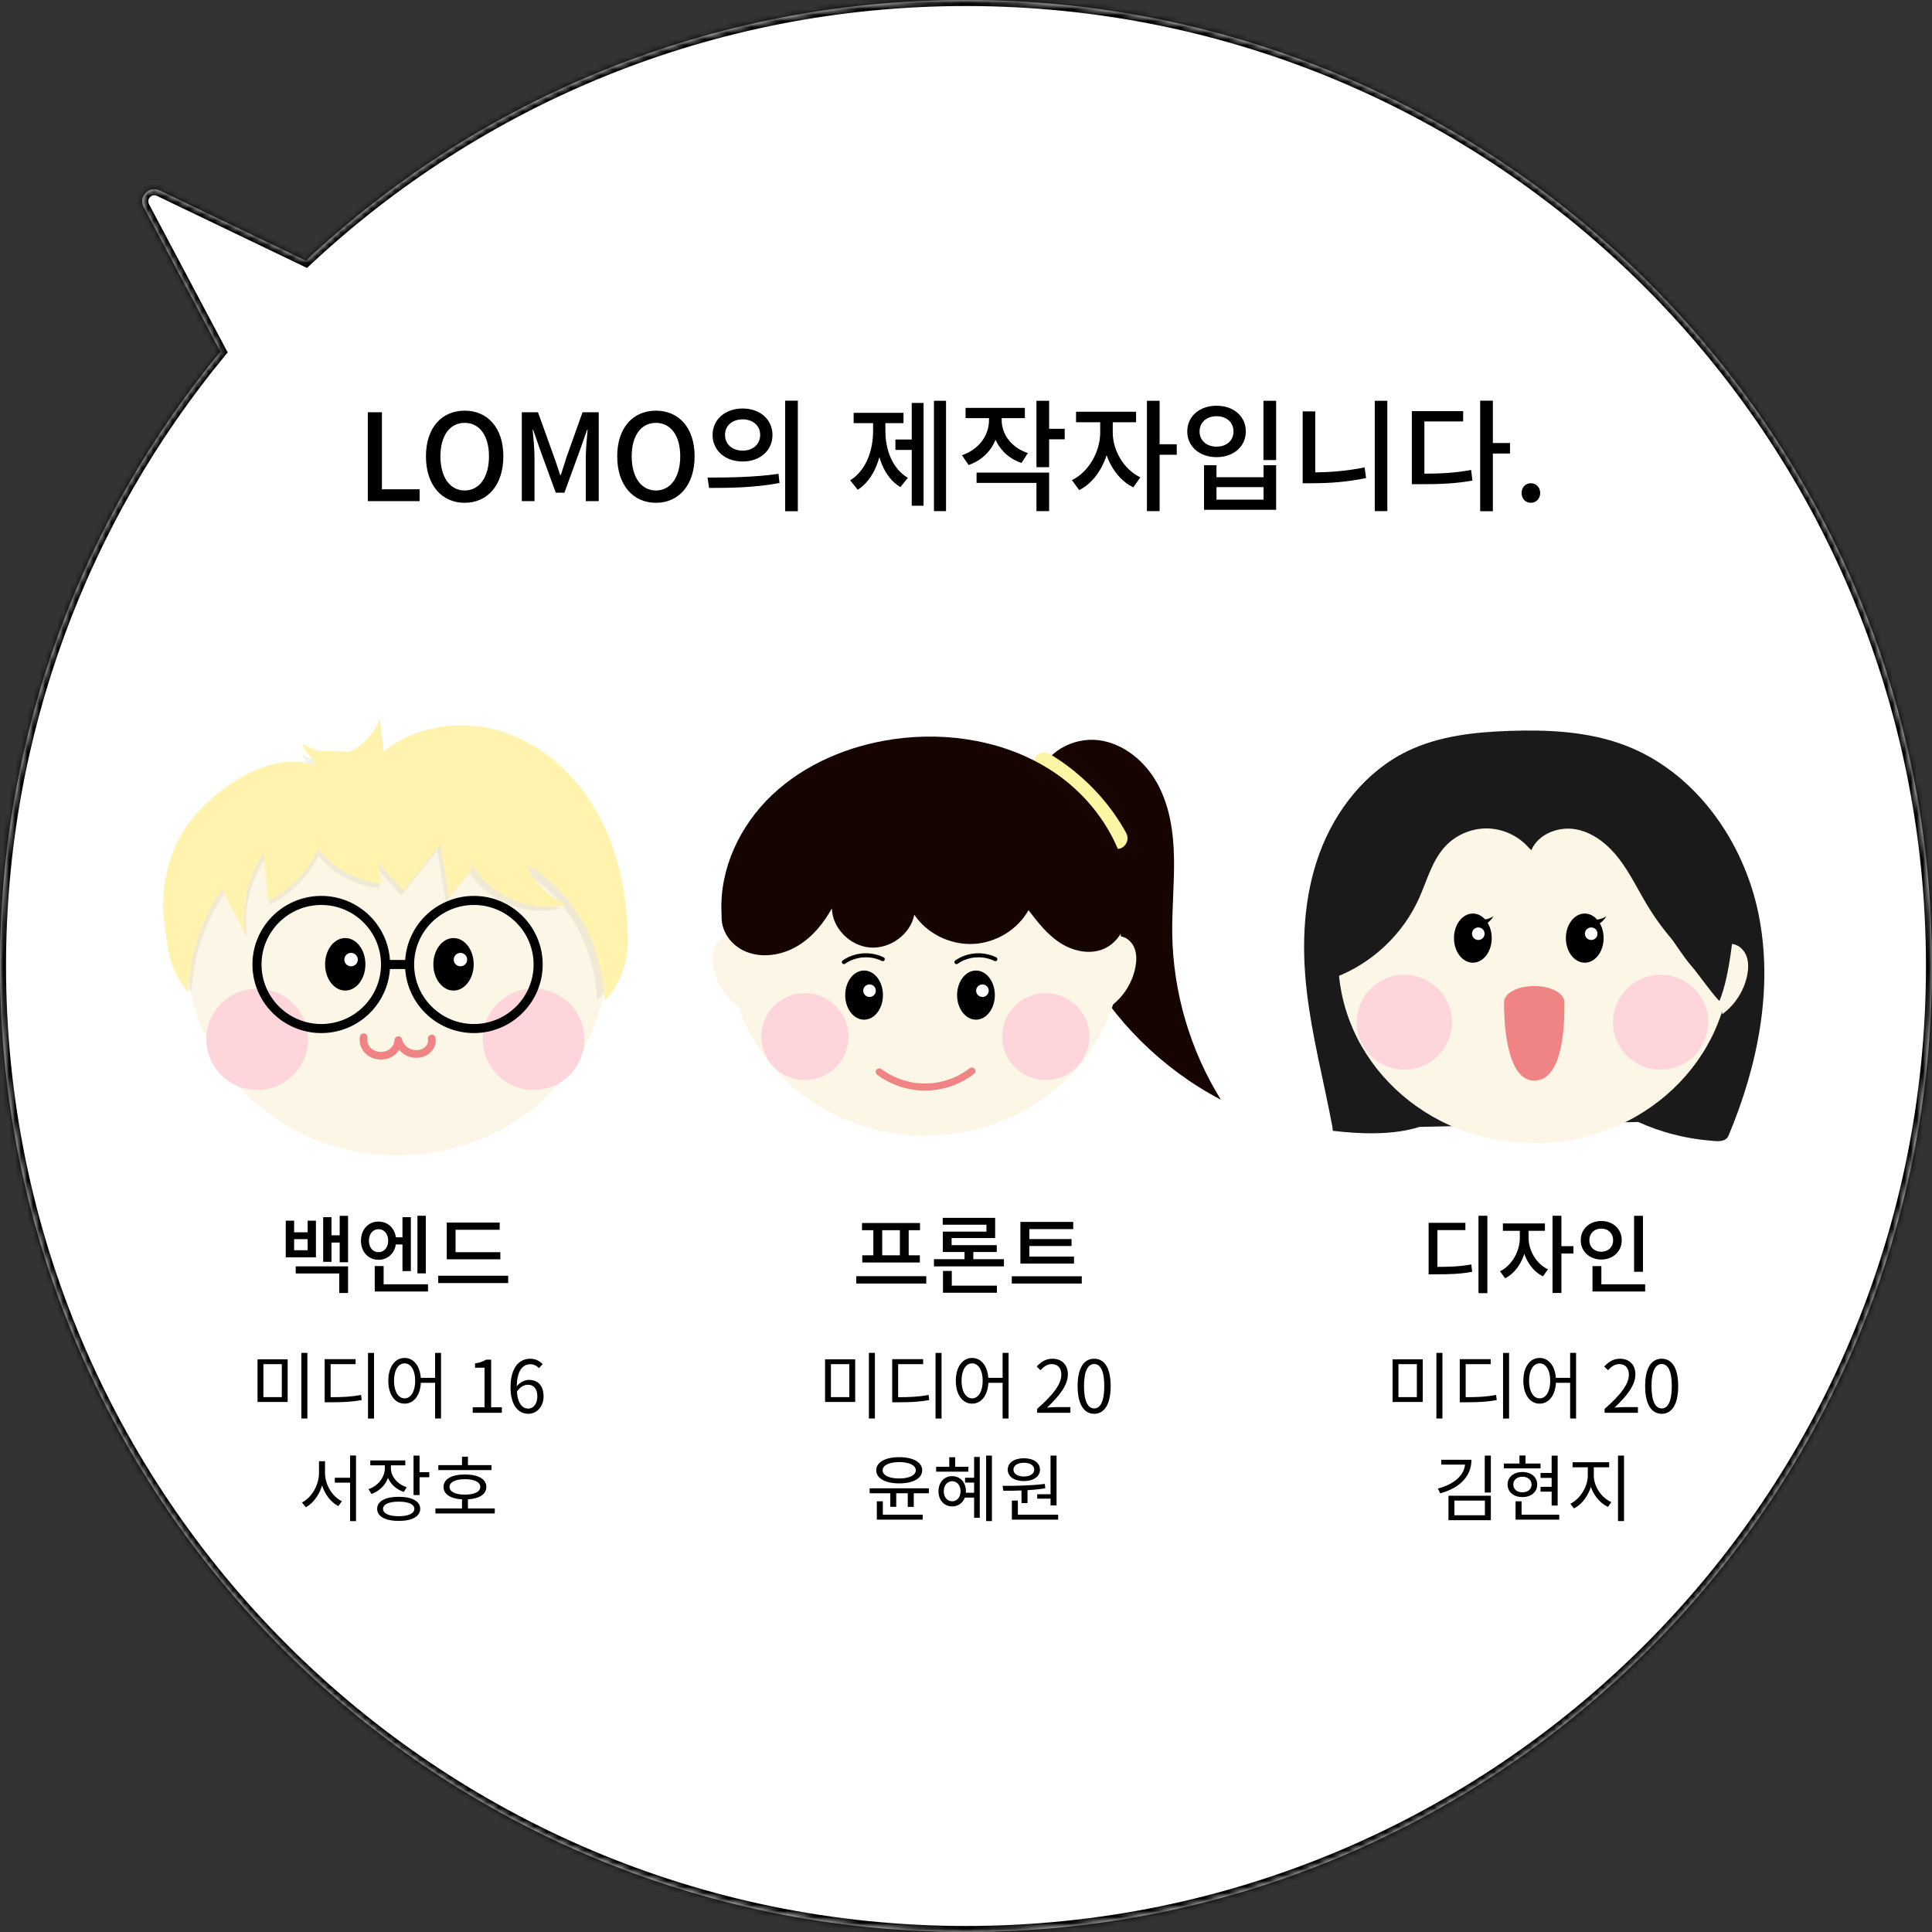 <svg width="320" height="320" viewBox="0 0 320 320" fill="none" xmlns="http://www.w3.org/2000/svg">
<rect x="0" y="0" width="320" height="320" fill="#333333" stroke="none"/>
<mask id="path-1-inside-1_189_12" fill="white">
<path fill-rule="evenodd" clip-rule="evenodd" d="M160 320C248.366 320 320 248.366 320 160C320 71.634 248.366 0 160 0C117.721 0 79.272 16.398 50.667 43.182L26.43 31.545C24.69 30.709 22.893 32.58 23.798 34.285L36.516 58.25C13.703 85.904 0 121.352 0 160C0 248.366 71.634 320 160 320Z"/>
</mask>
<path fill-rule="evenodd" clip-rule="evenodd" d="M160 320C248.366 320 320 248.366 320 160C320 71.634 248.366 0 160 0C117.721 0 79.272 16.398 50.667 43.182L26.43 31.545C24.69 30.709 22.893 32.58 23.798 34.285L36.516 58.25C13.703 85.904 0 121.352 0 160C0 248.366 71.634 320 160 320Z" fill="white"/>
<path d="M50.667 43.182L50.234 44.083L50.851 44.379L51.351 43.912L50.667 43.182ZM26.43 31.545L26.863 30.643L26.863 30.643L26.43 31.545ZM23.798 34.285L24.681 33.816L24.681 33.816L23.798 34.285ZM36.516 58.25L37.287 58.886L37.712 58.371L37.399 57.781L36.516 58.25ZM319 160C319 247.813 247.813 319 160 319V321C248.918 321 321 248.918 321 160H319ZM160 1C247.813 1 319 72.187 319 160H321C321 71.082 248.918 -1 160 -1V1ZM51.351 43.912C79.778 17.295 117.985 1 160 1V-1C117.457 -1 78.767 15.502 49.984 42.452L51.351 43.912ZM25.997 32.446L50.234 44.083L51.1 42.28L26.863 30.643L25.997 32.446ZM24.681 33.816C24.229 32.964 25.127 32.029 25.997 32.446L26.863 30.643C24.253 29.39 21.557 32.196 22.915 34.754L24.681 33.816ZM37.399 57.781L24.681 33.816L22.915 34.754L35.632 58.719L37.399 57.781ZM1 160C1 121.592 14.617 86.368 37.287 58.886L35.744 57.614C12.789 85.44 -1 121.111 -1 160H1ZM160 319C72.187 319 1 247.813 1 160H-1C-1 248.918 71.082 321 160 321V319Z" fill="black" mask="url(#path-1-inside-1_189_12)"/>
<path d="M60.92 83V68.28H63.26V81.04H69.5V83H60.92ZM76.97 83.28C73.17 83.28 70.55 80.34 70.55 75.58C70.55 70.84 73.17 68.02 76.97 68.02C80.75 68.02 83.37 70.84 83.37 75.58C83.37 80.34 80.75 83.28 76.97 83.28ZM76.97 81.24C79.41 81.24 80.99 79.02 80.99 75.58C80.99 72.14 79.41 70.04 76.97 70.04C74.51 70.04 72.95 72.14 72.95 75.58C72.95 79.02 74.51 81.24 76.97 81.24ZM86.428 83V68.28H89.108L91.788 75.74C92.148 76.7 92.448 77.7 92.788 78.7H92.868C93.228 77.7 93.508 76.7 93.828 75.74L96.488 68.28H99.168V83H97.028V75.74C97.028 74.4 97.208 72.52 97.328 71.18H97.248L96.048 74.58L93.488 81.6H92.048L89.488 74.58L88.308 71.18H88.228C88.348 72.52 88.528 74.4 88.528 75.74V83H86.428ZM108.649 83.28C104.849 83.28 102.229 80.34 102.229 75.58C102.229 70.84 104.849 68.02 108.649 68.02C112.429 68.02 115.049 70.84 115.049 75.58C115.049 80.34 112.429 83.28 108.649 83.28ZM108.649 81.24C111.089 81.24 112.669 79.02 112.669 75.58C112.669 72.14 111.089 70.04 108.649 70.04C106.189 70.04 104.629 72.14 104.629 75.58C104.629 79.02 106.189 81.24 108.649 81.24ZM123.008 67.66C125.868 67.66 127.947 69.46 127.947 72.04C127.947 74.64 125.868 76.44 123.008 76.44C120.148 76.44 118.028 74.64 118.028 72.04C118.028 69.46 120.148 67.66 123.008 67.66ZM123.008 69.46C121.327 69.46 120.088 70.46 120.088 72.04C120.088 73.62 121.327 74.64 123.008 74.64C124.668 74.64 125.908 73.62 125.908 72.04C125.908 70.46 124.668 69.46 123.008 69.46ZM130.048 66.36H132.148V84.68H130.048V66.36ZM117.448 80.82L117.188 79.1C120.468 79.1 125.008 79.06 128.948 78.48L129.108 80C125.068 80.78 120.668 80.82 117.448 80.82ZM154.691 66.38H156.691V84.66H154.691V66.38ZM148.311 72.8H151.611V74.52H148.311V72.8ZM151.011 66.74H152.971V83.76H151.011V66.74ZM144.611 69.28H146.211V71.4C146.211 75.44 144.851 79.36 142.071 81.12L140.811 79.56C143.411 77.96 144.611 74.66 144.611 71.4V69.28ZM145.071 69.28H146.651V71.4C146.651 74.52 147.811 77.64 150.371 79.14L149.131 80.68C146.351 79.02 145.071 75.32 145.071 71.4V69.28ZM141.391 68.38H149.651V70.08H141.391V68.38ZM163.81 68.26H165.53V69.58C165.53 72.98 163.67 75.92 160.43 77.02L159.33 75.4C162.21 74.42 163.81 72.06 163.81 69.58V68.26ZM164.21 68.26H165.91V69.58C165.91 71.88 167.45 74.12 170.25 75.04L169.19 76.68C165.99 75.6 164.21 72.78 164.21 69.58V68.26ZM159.93 67.56H169.75V69.26H159.93V67.56ZM171.67 66.38H173.77V77.38H171.67V66.38ZM173.19 71.02H176.35V72.76H173.19V71.02ZM161.75 78.28H173.77V84.66H171.67V79.98H161.75V78.28ZM182.228 69.12H183.888V71.68C183.888 75.62 181.828 79.66 178.748 81.18L177.548 79.52C180.348 78.18 182.228 74.74 182.228 71.68V69.12ZM182.648 69.12H184.308V71.68C184.308 74.52 186.088 77.76 188.888 79.06L187.708 80.72C184.628 79.24 182.648 75.42 182.648 71.68V69.12ZM178.228 68.2H188.168V69.94H178.228V68.2ZM189.968 66.38H192.068V84.66H189.968V66.38ZM191.588 73.58H194.908V75.32H191.588V73.58ZM209.267 66.38H211.367V76.2H209.267V66.38ZM199.427 77.06H201.487V79.04H209.287V77.06H211.367V84.44H199.427V77.06ZM201.487 80.68V82.76H209.287V80.68H201.487ZM201.507 67.2C204.307 67.2 206.347 68.94 206.347 71.46C206.347 73.96 204.307 75.72 201.507 75.72C198.707 75.72 196.647 73.96 196.647 71.46C196.647 68.94 198.707 67.2 201.507 67.2ZM201.507 68.94C199.867 68.94 198.687 69.94 198.687 71.46C198.687 72.98 199.867 73.98 201.507 73.98C203.147 73.98 204.307 72.98 204.307 71.46C204.307 69.94 203.147 68.94 201.507 68.94ZM227.705 66.38H229.785V84.66H227.705V66.38ZM215.765 68.14H217.845V79.48H215.765V68.14ZM215.765 78.24H217.325C220.045 78.24 222.965 78.04 226.025 77.42L226.265 79.18C223.105 79.84 220.165 80.04 217.325 80.04H215.765V78.24ZM245.164 66.36H247.264V84.68H245.164V66.36ZM246.784 73.38H250.104V75.12H246.784V73.38ZM233.844 78.46H235.324C238.564 78.46 240.964 78.34 243.664 77.84L243.884 79.6C241.084 80.1 238.644 80.2 235.324 80.2H233.844V78.46ZM233.844 68.1H242.344V69.8H235.924V79.26H233.844V68.1ZM253.562 83.28C252.682 83.28 252.022 82.6 252.022 81.66C252.022 80.7 252.682 80.04 253.562 80.04C254.422 80.04 255.102 80.7 255.102 81.66C255.102 82.6 254.422 83.28 253.562 83.28Z" fill="black"/>
<path d="M65.849 191.361C85.013 191.361 100.549 176.711 100.549 158.64C100.549 140.569 85.013 125.919 65.849 125.919C46.685 125.919 31.15 140.569 31.15 158.64C31.15 176.711 46.685 191.361 65.849 191.361Z" fill="#FCF6E6"/>
<path d="M88.377 180.532C93.027 180.532 96.797 176.775 96.797 172.141C96.797 167.507 93.027 163.75 88.377 163.75C83.727 163.75 79.957 167.507 79.957 172.141C79.957 176.775 83.727 180.532 88.377 180.532Z" fill="#FED5DA"/>
<path d="M42.602 180.532C47.252 180.532 51.022 176.775 51.022 172.141C51.022 167.507 47.252 163.75 42.602 163.75C37.952 163.75 34.182 167.507 34.182 172.141C34.182 176.775 37.952 180.532 42.602 180.532Z" fill="#FED5DA"/>
<path d="M57.182 164.068C59.027 164.068 60.523 162.121 60.523 159.719C60.523 157.318 59.027 155.371 57.182 155.371C55.337 155.371 53.842 157.318 53.842 159.719C53.842 162.121 55.337 164.068 57.182 164.068Z" fill="black"/>
<path d="M75.118 164.068C76.963 164.068 78.459 162.121 78.459 159.719C78.459 157.318 76.963 155.371 75.118 155.371C73.274 155.371 71.778 157.318 71.778 159.719C71.778 162.121 73.274 164.068 75.118 164.068Z" fill="black"/>
<path d="M58.145 160.049C58.76 160.049 59.259 159.553 59.259 158.94C59.259 158.327 58.76 157.83 58.145 157.83C57.53 157.83 57.032 158.327 57.032 158.94C57.032 159.553 57.53 160.049 58.145 160.049Z" fill="white"/>
<path d="M76.262 160.049C76.877 160.049 77.376 159.553 77.376 158.94C77.376 158.327 76.877 157.83 76.262 157.83C75.647 157.83 75.149 158.327 75.149 158.94C75.149 159.553 75.647 160.049 76.262 160.049Z" fill="white"/>
<path d="M53.211 171.109C46.926 171.109 41.813 166.013 41.813 159.749C41.813 153.486 46.926 148.39 53.211 148.39C59.496 148.39 64.609 153.486 64.609 159.749C64.609 166.013 59.496 171.109 53.211 171.109ZM53.211 149.891C47.756 149.891 43.318 154.313 43.318 159.75C43.318 165.187 47.756 169.61 53.211 169.61C58.667 169.61 63.105 165.187 63.105 159.75C63.105 154.313 58.667 149.891 53.211 149.891Z" fill="black"/>
<path d="M78.487 171.109C72.202 171.109 67.089 166.013 67.089 159.749C67.089 153.486 72.202 148.39 78.487 148.39C84.772 148.39 89.885 153.486 89.885 159.749C89.885 166.013 84.772 171.109 78.487 171.109ZM78.487 149.891C73.032 149.891 68.594 154.313 68.594 159.75C68.594 165.187 73.032 169.61 78.487 169.61C83.943 169.61 88.381 165.187 88.381 159.75C88.381 154.313 83.943 149.891 78.487 149.891Z" fill="black"/>
<path d="M67.842 159H63.857V160.499H67.842V159Z" fill="black"/>
<path d="M59.626 171.626C59.551 172.024 59.551 172.398 59.62 172.796C59.679 173.134 59.809 173.465 59.976 173.763C60.318 174.374 60.872 174.879 61.516 175.157C61.703 175.237 61.891 175.312 62.088 175.364C62.285 175.416 62.5 175.447 62.709 175.472C63.077 175.515 63.444 175.488 63.809 175.426C64.511 175.307 65.183 174.947 65.677 174.436C66.237 173.857 66.588 173.087 66.602 172.278C66.189 172.334 65.775 172.39 65.361 172.446C65.676 173.7 66.696 174.73 67.945 175.073C68.597 175.252 69.316 175.256 69.967 175.07C70.282 174.979 70.596 174.845 70.866 174.659C71.177 174.447 71.424 174.202 71.649 173.903C71.852 173.634 72.002 173.313 72.088 172.99C72.19 172.606 72.193 172.222 72.123 171.834C72.096 171.687 71.957 171.531 71.832 171.458C71.697 171.378 71.497 171.345 71.345 171.394C71.194 171.443 71.045 171.538 70.967 171.684C70.884 171.841 70.872 171.994 70.903 172.169C70.908 172.197 70.913 172.225 70.917 172.253L70.894 172.086C70.915 172.248 70.915 172.41 70.895 172.571L70.918 172.404C70.893 172.588 70.843 172.766 70.771 172.938L70.835 172.787C70.757 172.969 70.657 173.137 70.536 173.293L70.635 173.165C70.51 173.324 70.368 173.466 70.209 173.589L70.337 173.491C70.17 173.619 69.989 173.723 69.796 173.806L69.947 173.742C69.709 173.843 69.459 173.908 69.203 173.943L69.371 173.92C69.088 173.956 68.802 173.955 68.518 173.917L68.686 173.94C68.421 173.903 68.162 173.834 67.914 173.731L68.065 173.795C67.821 173.692 67.594 173.558 67.384 173.397L67.512 173.496C67.303 173.333 67.116 173.146 66.954 172.936L67.053 173.064C66.895 172.858 66.764 172.633 66.661 172.395L66.725 172.545C66.665 172.404 66.617 172.258 66.579 172.11C66.503 171.805 66.188 171.618 65.886 171.659C65.585 171.699 65.344 171.961 65.338 172.277C65.337 172.369 65.33 172.46 65.317 172.552L65.34 172.385C65.31 172.597 65.252 172.802 65.169 173L65.232 172.85C65.14 173.063 65.022 173.263 64.88 173.447L64.978 173.319C64.832 173.506 64.663 173.673 64.475 173.819L64.603 173.721C64.41 173.868 64.2 173.991 63.975 174.086L64.126 174.022C63.879 174.124 63.621 174.192 63.356 174.228L63.524 174.205C63.233 174.242 62.94 174.241 62.65 174.203L62.818 174.226C62.538 174.187 62.264 174.114 62.004 174.004L62.155 174.068C61.935 173.974 61.728 173.855 61.538 173.709L61.666 173.808C61.488 173.669 61.328 173.509 61.19 173.331L61.288 173.459C61.149 173.278 61.033 173.081 60.943 172.871L61.007 173.022C60.919 172.814 60.858 172.598 60.827 172.376L60.85 172.543C60.822 172.336 60.821 172.128 60.848 171.921L60.825 172.088C60.831 172.045 60.837 172.003 60.846 171.96C60.878 171.791 60.872 171.628 60.782 171.475C60.706 171.344 60.555 171.219 60.404 171.185C60.242 171.149 60.061 171.156 59.917 171.249C59.785 171.333 59.657 171.466 59.626 171.626H59.626Z" fill="#F08384"/>
<path d="M57.652 126.365C59.943 125.344 61.791 123.362 62.629 121.04C62.848 122.79 63.067 124.539 63.286 126.289C68.606 122.012 76.303 121.092 82.822 123.262C89.34 125.432 94.661 130.415 97.935 136.341C101.21 142.266 102.558 149.075 102.677 155.81C102.739 159.346 101.55 163.276 98.906 165.688C98.57 156.93 94.091 148.481 86.301 144.152C87.439 147.004 89.828 149.354 92.737 150.482C86.68 151.975 79.768 148.834 77.028 143.343C77.192 143.852 77.355 144.361 77.519 144.87C76.289 146.374 75.06 147.878 73.83 149.382C73.365 146.561 72.901 143.741 72.436 140.921C70.447 143.384 68.459 145.847 66.469 148.31C65.121 146.826 63.771 145.344 62.422 143.86C62.588 144.95 62.753 146.04 62.919 147.13C58.969 146.802 55.195 144.789 52.776 141.718C51.062 145.222 48.146 148.153 44.61 149.924C44.36 147.391 44.109 144.858 43.859 142.325C41.351 146.093 40.295 150.763 40.946 155.215C39.688 152.819 38.429 150.425 37.171 148.03C33.83 152.888 31.918 158.674 31.718 164.526C28.569 160.318 28.633 158.658 27.861 153.497C27.09 148.337 28.552 141.908 31.732 137.722C36.127 131.937 45.238 125.961 52.139 128.486C51.353 126.343 50.872 127.131 50.086 124.987C53.507 126.968 53.706 125.89 57.651 126.364L57.652 126.365Z" fill="#827A36" fill-opacity="0.1"/>
<path d="M57.784 124.569C60.136 123.501 62.033 121.429 62.893 119C63.117 120.83 63.342 122.659 63.566 124.488C69.027 120.016 76.927 119.053 83.618 121.323C90.309 123.593 95.77 128.804 99.131 134.999C102.492 141.196 103.876 148.315 103.998 155.358C104.061 159.055 102.841 163.165 100.127 165.687C99.782 156.529 95.185 147.695 87.19 143.168C88.357 146.15 90.81 148.607 93.796 149.787C87.579 151.348 80.485 148.064 77.672 142.322C77.84 142.854 78.008 143.387 78.176 143.919C76.914 145.492 75.652 147.064 74.39 148.637C73.913 145.688 73.436 142.739 72.959 139.79C70.918 142.365 68.876 144.941 66.835 147.516C65.45 145.965 64.066 144.414 62.681 142.863C62.851 144.003 63.021 145.143 63.19 146.282C59.136 145.94 55.263 143.834 52.779 140.622C51.02 144.287 48.027 147.351 44.398 149.204C44.142 146.555 43.884 143.906 43.627 141.258C41.053 145.198 39.97 150.082 40.637 154.736C39.346 152.232 38.054 149.728 36.763 147.223C33.334 152.304 31.371 158.355 31.166 164.474C27.934 160.074 27.999 158.337 27.208 152.942C26.416 147.546 27.917 140.823 31.18 136.446C35.691 130.397 45.043 124.148 52.126 126.789C51.32 124.547 50.826 125.371 50.02 123.13C53.531 125.201 53.734 124.074 57.784 124.569V124.569Z" fill="#FFF3AD"/>
<path d="M235.107 186.65C230.803 188.024 225.454 187.855 220.761 187.3L220.687 186.65C219.105 178.279 217.3 171.668 216.429 164.066C215.558 156.464 215.897 148.604 218.52 141.414C221.143 134.224 226.221 127.745 233.128 124.406C238.321 121.895 244.215 121.258 249.984 121.06C256.395 120.84 262.95 121.14 268.959 123.376C280.709 127.748 288.852 139.277 291.299 151.536C293.746 163.795 291.128 176.614 286.279 188.141L286.141 188.39C285.466 189.238 284.219 189.008 283.137 188.915C279.067 188.564 275.058 187.518 271.338 185.836L235.107 186.65Z" fill="#1A1A1A"/>
<path d="M254.115 189.372C272.05 189.372 286.588 175.662 286.588 158.75C286.588 141.838 272.05 128.128 254.115 128.128C236.18 128.128 221.641 141.838 221.641 158.75C221.641 175.662 236.18 189.372 254.115 189.372Z" fill="#FCF6E6"/>
<path d="M275.05 177.161C279.401 177.161 282.929 173.645 282.929 169.308C282.929 164.971 279.401 161.455 275.05 161.455C270.698 161.455 267.17 164.971 267.17 169.308C267.17 173.645 270.698 177.161 275.05 177.161Z" fill="#FED5DA"/>
<path d="M232.611 177.161C236.963 177.161 240.491 173.645 240.491 169.308C240.491 164.971 236.963 161.455 232.611 161.455C228.259 161.455 224.731 164.971 224.731 169.308C224.731 173.645 228.259 177.161 232.611 177.161Z" fill="#FED5DA"/>
<path d="M259.109 165.988C259.109 167.463 259.447 178.987 254.113 178.987C249.083 178.987 249.117 167.463 249.117 165.988C249.117 164.513 251.354 163.318 254.113 163.318C256.872 163.318 259.109 164.513 259.109 165.988Z" fill="#F08384"/>
<path d="M243.952 159.452C245.679 159.452 247.078 157.63 247.078 155.382C247.078 153.134 245.679 151.312 243.952 151.312C242.225 151.312 240.826 153.134 240.826 155.382C240.826 157.63 242.225 159.452 243.952 159.452Z" fill="black"/>
<path d="M244.853 155.691C245.429 155.691 245.895 155.226 245.895 154.652C245.895 154.079 245.429 153.614 244.853 153.614C244.278 153.614 243.811 154.079 243.811 154.652C243.811 155.226 244.278 155.691 244.853 155.691Z" fill="white"/>
<path d="M262.484 159.452C264.211 159.452 265.61 157.63 265.61 155.382C265.61 153.134 264.211 151.312 262.484 151.312C260.758 151.312 259.358 153.134 259.358 155.382C259.358 157.63 260.758 159.452 262.484 159.452Z" fill="black"/>
<path d="M263.554 155.691C264.13 155.691 264.596 155.226 264.596 154.652C264.596 154.079 264.13 153.614 263.554 153.614C262.979 153.614 262.512 154.079 262.512 154.652C262.512 155.226 262.979 155.691 263.554 155.691Z" fill="white"/>
<path d="M253.632 140.817C254.805 138.098 258.199 136.812 261.113 137.378C264.028 137.944 266.458 139.994 268.249 142.354C270.04 144.715 271.314 147.416 272.848 149.951C275.714 154.685 279.515 158.854 283.97 162.15C285.153 163.025 286.439 163.862 287.899 164.067L288.458 144.331L267.577 126.557H240.884L225.309 140.551L219.77 160.901L221.271 161.836C227.309 159.498 232.355 154.726 235.014 148.84C236.367 145.847 237.185 142.492 239.449 140.107C241.217 138.245 243.79 137.169 246.363 137.216C248.935 137.263 251.467 138.433 253.165 140.359" fill="#1A1A1A"/>
<path d="M263.961 152.328C264.7 152.374 265.453 152.167 266.065 151.752C265.716 152.369 265.175 152.876 264.536 153.185" fill="black"/>
<path d="M245.26 152.328C245.999 152.374 246.752 152.167 247.364 151.752C247.015 152.369 246.474 152.876 245.835 153.185" fill="black"/>
<path d="M284.686 157.701C284.984 156.723 286.155 156.173 287.158 156.391C288.16 156.609 288.944 157.456 289.291 158.418C289.637 159.38 289.598 160.442 289.407 161.446C288.912 164.044 287.394 166.433 285.248 167.989" fill="#FCF6E6"/>
<path d="M253.632 139.986C254.806 137.268 258.199 135.982 261.113 136.548C264.028 137.113 266.458 139.164 268.249 141.524C270.04 143.885 271.314 146.586 272.848 149.12C275.714 153.854 278.961 158.722 280.312 160.182C280.858 160.771 284.689 166.056 284.819 165.739C286.565 161.473 287.128 153.839 287.128 153.839C287.277 148.381 283.123 141.747 279.315 137.822L267.578 125.727H240.884L225.31 139.721L219.771 160.07L221.272 161.006C227.309 158.668 232.356 153.896 235.015 148.01C236.367 145.017 237.186 141.662 239.45 139.277C241.218 137.414 243.791 136.338 246.364 136.385C248.936 136.433 251.468 137.602 253.166 139.528" fill="#1A1A1A"/>
<path d="M171.991 128.7C173.085 124.618 177.702 122.083 181.911 122.592C186.12 123.101 189.725 126.143 191.742 129.86C193.758 133.577 194.377 137.895 194.452 142.12C194.528 146.345 194.095 150.566 194.163 154.791C194.319 164.41 197.136 173.973 202.221 182.15C192.547 177.087 184.447 169.085 179.281 159.489C174.116 149.893 171.906 138.743 173.022 127.91" fill="#150400"/>
<path d="M172.058 127.928C173.185 128.596 174.27 129.33 175.31 130.127L174.951 129.85C177.172 131.56 179.169 133.547 180.891 135.756L180.614 135.398C181.677 136.769 182.63 138.22 183.463 139.741C183.909 140.554 185.102 140.882 185.891 140.376C186.718 139.844 187.004 138.826 186.528 137.956C184.196 133.7 180.95 130.022 177.101 127.072C176.061 126.276 174.976 125.542 173.848 124.874C173.05 124.401 171.866 124.669 171.421 125.508C170.968 126.361 171.205 127.423 172.057 127.928L172.058 127.928Z" fill="#FBF6A4"/>
<path d="M153.282 188.089C171.216 188.089 185.755 174.379 185.755 157.467C185.755 140.555 171.216 126.844 153.282 126.844C135.347 126.844 120.808 140.555 120.808 157.467C120.808 174.379 135.347 188.089 153.282 188.089Z" fill="#FCF6E6"/>
<path d="M173.207 178.882C177.194 178.882 180.426 175.661 180.426 171.688C180.426 167.715 177.194 164.494 173.207 164.494C169.22 164.494 165.988 167.715 165.988 171.688C165.988 175.661 169.22 178.882 173.207 178.882Z" fill="#FED5DA"/>
<path d="M133.314 178.882C137.301 178.882 140.533 175.661 140.533 171.688C140.533 167.715 137.301 164.494 133.314 164.494C129.327 164.494 126.094 167.715 126.094 171.688C126.094 175.661 129.327 178.882 133.314 178.882Z" fill="#FED5DA"/>
<path d="M145.335 178.054C146.241 178.726 147.231 179.261 148.277 179.683C149.325 180.107 150.42 180.38 151.54 180.529C152.611 180.671 153.697 180.679 154.77 180.543C155.842 180.408 156.975 180.143 158.021 179.731C159.067 179.32 160.055 178.8 160.963 178.143C161.106 178.039 161.245 177.932 161.386 177.824C161.497 177.739 161.559 177.54 161.559 177.408C161.559 177.263 161.495 177.091 161.386 176.991C161.276 176.892 161.125 176.812 160.968 176.818L160.811 176.84C160.71 176.868 160.624 176.918 160.55 176.991L160.529 177.007L160.649 176.915C159.792 177.572 158.851 178.116 157.856 178.536L157.998 178.477C157.178 178.821 156.325 179.082 155.452 179.252C155.204 179.3 154.955 179.34 154.704 179.374L154.861 179.353C153.759 179.499 152.642 179.497 151.541 179.35L151.698 179.371C150.824 179.253 149.964 179.045 149.133 178.752C148.898 178.669 148.664 178.579 148.434 178.482L148.575 178.542C147.638 178.147 146.749 177.643 145.932 177.037C145.817 176.952 145.609 176.942 145.477 176.978C145.345 177.014 145.191 177.121 145.123 177.249C145.05 177.386 145.014 177.551 145.063 177.703L145.123 177.844C145.175 177.933 145.246 178.003 145.335 178.056L145.335 178.054Z" fill="#F08384"/>
<path d="M143.119 168.89C144.846 168.89 146.245 167.068 146.245 164.82C146.245 162.573 144.846 160.751 143.119 160.751C141.392 160.751 139.993 162.573 139.993 164.82C139.993 167.068 141.392 168.89 143.119 168.89Z" fill="black"/>
<path d="M144.02 165.129C144.596 165.129 145.062 164.664 145.062 164.091C145.062 163.517 144.596 163.052 144.02 163.052C143.445 163.052 142.978 163.517 142.978 164.091C142.978 164.664 143.445 165.129 144.02 165.129Z" fill="white"/>
<path d="M161.651 168.89C163.378 168.89 164.777 167.068 164.777 164.82C164.777 162.573 163.378 160.751 161.651 160.751C159.925 160.751 158.525 162.573 158.525 164.82C158.525 167.068 159.925 168.89 161.651 168.89Z" fill="black"/>
<path d="M162.721 165.129C163.297 165.129 163.763 164.664 163.763 164.091C163.763 163.517 163.297 163.052 162.721 163.052C162.146 163.052 161.679 163.517 161.679 164.091C161.679 164.664 162.146 165.129 162.721 165.129Z" fill="white"/>
<path d="M158.586 159.645C158.766 159.518 158.952 159.402 159.145 159.296C159.238 159.245 159.333 159.196 159.428 159.15C159.474 159.127 159.52 159.105 159.567 159.085C159.59 159.074 159.614 159.064 159.637 159.053C159.651 159.047 159.664 159.041 159.678 159.036C159.735 159.01 159.629 159.056 159.668 159.04C160.069 158.876 160.483 158.749 160.909 158.667C161.017 158.647 161.126 158.628 161.234 158.613C161.245 158.611 161.256 158.61 161.267 158.608C161.177 158.623 161.222 158.614 161.243 158.612C161.268 158.609 161.294 158.606 161.319 158.603C161.374 158.597 161.429 158.591 161.484 158.586C161.703 158.566 161.924 158.558 162.144 158.561C162.364 158.564 162.577 158.576 162.792 158.601C162.817 158.603 162.843 158.606 162.868 158.61C162.883 158.611 162.898 158.614 162.912 158.615C162.914 158.615 162.838 158.605 162.877 158.611C162.935 158.619 162.993 158.628 163.051 158.638C163.156 158.655 163.26 158.675 163.364 158.698C163.604 158.751 163.841 158.818 164.072 158.899C164.127 158.918 164.183 158.938 164.237 158.959C164.268 158.971 164.299 158.983 164.33 158.995C164.34 158.999 164.35 159.004 164.36 159.008C164.406 159.026 164.381 159.017 164.35 159.003C164.464 159.055 164.578 159.104 164.69 159.16C164.848 159.238 165.063 159.207 165.152 159.039C165.234 158.886 165.2 158.662 165.031 158.578C164.188 158.158 163.263 157.928 162.321 157.892C161.411 157.857 160.481 158.005 159.632 158.334C159.142 158.523 158.675 158.763 158.245 159.065C158.101 159.166 158.02 159.364 158.124 159.526C158.217 159.668 158.432 159.755 158.587 159.646L158.586 159.645Z" fill="black"/>
<path d="M139.941 159.645C140.121 159.518 140.308 159.402 140.5 159.296C140.593 159.245 140.688 159.196 140.783 159.15C140.829 159.127 140.875 159.105 140.922 159.085C140.945 159.074 140.969 159.064 140.993 159.053C141.006 159.047 141.02 159.041 141.033 159.036C141.09 159.01 140.984 159.056 141.023 159.04C141.424 158.876 141.838 158.749 142.264 158.667C142.372 158.647 142.481 158.628 142.589 158.613C142.6 158.611 142.611 158.61 142.622 158.608C142.533 158.623 142.578 158.614 142.598 158.612C142.623 158.609 142.649 158.606 142.674 158.603C142.729 158.597 142.784 158.591 142.839 158.586C143.059 158.566 143.279 158.558 143.499 158.561C143.719 158.564 143.932 158.576 144.147 158.601C144.172 158.603 144.198 158.606 144.224 158.61C144.238 158.611 144.253 158.614 144.267 158.615C144.269 158.615 144.194 158.605 144.232 158.611C144.29 158.619 144.348 158.628 144.406 158.638C144.511 158.655 144.615 158.675 144.719 158.698C144.959 158.751 145.196 158.818 145.427 158.899C145.482 158.918 145.538 158.938 145.592 158.959C145.623 158.971 145.654 158.983 145.685 158.995C145.695 158.999 145.705 159.004 145.715 159.008C145.761 159.026 145.736 159.017 145.706 159.003C145.819 159.055 145.934 159.104 146.045 159.16C146.203 159.238 146.419 159.207 146.508 159.039C146.589 158.886 146.555 158.662 146.387 158.578C145.543 158.158 144.618 157.928 143.676 157.892C142.766 157.857 141.836 158.005 140.987 158.334C140.497 158.523 140.03 158.763 139.601 159.065C139.456 159.166 139.375 159.364 139.48 159.526C139.572 159.668 139.788 159.755 139.942 159.646L139.941 159.645Z" fill="black"/>
<path d="M183.342 156.437C183.64 155.459 184.811 154.909 185.813 155.127C186.815 155.345 187.6 156.192 187.946 157.154C188.293 158.116 188.253 159.178 188.062 160.182C187.568 162.779 186.049 165.169 183.904 166.725" fill="#FCF6E6"/>
<path d="M122.865 156.437C122.567 155.459 121.396 154.909 120.394 155.127C119.391 155.345 118.607 156.192 118.26 157.154C117.915 158.116 117.953 159.178 118.144 160.182C118.639 162.779 120.158 165.169 122.303 166.725" fill="#FCF6E6"/>
<path d="M119.519 151.797C119.448 154.54 121.409 156.962 124.104 157.829C126.799 158.695 129.852 158.07 132.246 156.593C134.64 155.116 136.435 152.868 137.788 150.456C137.86 153.712 140.761 156.681 144.122 156.938C147.483 157.195 150.831 154.703 151.432 151.499C153.494 154.587 157.312 156.501 161.114 156.35C164.915 156.199 168.558 153.989 170.35 150.747C171.873 152.737 173.438 154.766 175.561 156.151C177.684 157.536 180.509 158.176 182.841 157.151C185.432 156.013 186.694 153.176 187.056 150.448L187.085 150.081C187.138 141.271 181.959 132.785 174.39 127.784C166.821 122.783 157.136 121.125 148.044 122.424C140.569 123.491 133.308 126.55 127.924 131.632C122.539 136.713 119.179 143.89 119.501 151.125L119.52 151.795L119.519 151.797Z" fill="#150400"/>
<path d="M42.655 225.144H47.647V232.212H42.655V225.144ZM46.675 225.948H43.627V231.408H46.675V225.948ZM49.915 224.076H50.911V234.948H49.915V224.076ZM60.954 224.088H61.95V234.96H60.954V224.088ZM53.778 231.42H54.654C56.802 231.42 58.194 231.348 59.802 231.048L59.91 231.888C58.254 232.2 56.838 232.26 54.654 232.26H53.778V231.42ZM53.778 225.12H58.902V225.948H54.762V231.732H53.778V225.12ZM67.013 224.916C68.585 224.916 69.713 226.392 69.713 228.696C69.713 231.012 68.585 232.488 67.013 232.488C65.43 232.488 64.314 231.012 64.314 228.696C64.314 226.392 65.43 224.916 67.013 224.916ZM67.013 225.816C65.969 225.816 65.261 226.944 65.261 228.696C65.261 230.46 65.969 231.612 67.013 231.612C68.058 231.612 68.766 230.46 68.766 228.696C68.766 226.944 68.058 225.816 67.013 225.816ZM72.066 224.076H73.049V234.948H72.066V224.076ZM69.389 228.216H72.498V229.032H69.389V228.216ZM78.3 234V233.088H80.256V226.536H78.684V225.828C79.476 225.696 80.04 225.492 80.508 225.204H81.348V233.088H83.124V234H78.3ZM87.512 234.168C85.82 234.168 84.56 232.716 84.56 229.812C84.56 226.368 86.108 225.048 87.812 225.048C88.724 225.048 89.396 225.432 89.876 225.948L89.264 226.62C88.928 226.212 88.388 225.96 87.86 225.96C86.624 225.96 85.592 226.932 85.592 229.812C85.592 232.068 86.276 233.304 87.512 233.304C88.352 233.304 89 232.5 89 231.312C89 230.112 88.472 229.356 87.416 229.356C86.852 229.356 86.144 229.692 85.556 230.568L85.52 229.692C86.06 228.984 86.876 228.552 87.584 228.552C89.072 228.552 90.032 229.464 90.032 231.312C90.032 233.016 88.868 234.168 87.512 234.168ZM55.453 244.76H58.477V245.576H55.453V244.76ZM52.837 242.024H53.653V243.956C53.653 246.392 52.369 248.72 50.653 249.644L50.017 248.852C51.613 248.06 52.837 245.972 52.837 243.956V242.024ZM53.029 242.024H53.833V243.956C53.833 245.936 55.057 247.904 56.629 248.648L56.041 249.452C54.289 248.564 53.029 246.332 53.029 243.956V242.024ZM57.985 241.076H58.969V251.948H57.985V241.076ZM63.745 242.252H64.561V243.128C64.561 245.12 63.361 246.788 61.536 247.448L61.032 246.656C62.664 246.08 63.745 244.676 63.745 243.128V242.252ZM63.925 242.252H64.74V243.116C64.74 244.532 65.772 245.804 67.368 246.332L66.888 247.112C65.076 246.512 63.925 244.964 63.925 243.116V242.252ZM61.333 241.892H67.129V242.708H61.333V241.892ZM68.496 241.088H69.493V247.628H68.496V241.088ZM69.216 243.836H71.1V244.676H69.216V243.836ZM66.037 247.916C68.245 247.916 69.6 248.648 69.6 249.908C69.6 251.18 68.245 251.912 66.037 251.912C63.828 251.912 62.472 251.18 62.472 249.908C62.472 248.648 63.828 247.916 66.037 247.916ZM66.037 248.72C64.428 248.72 63.444 249.152 63.444 249.908C63.444 250.676 64.428 251.132 66.037 251.132C67.644 251.132 68.629 250.676 68.629 249.908C68.629 249.152 67.644 248.72 66.037 248.72ZM72.6 242.672H81.407V243.488H72.6V242.672ZM72.12 249.848H81.948V250.676H72.12V249.848ZM76.523 248.132H77.507V250.172H76.523V248.132ZM77.004 244.22C79.2 244.22 80.555 244.976 80.555 246.284C80.555 247.592 79.2 248.348 77.004 248.348C74.82 248.348 73.463 247.592 73.463 246.284C73.463 244.976 74.82 244.22 77.004 244.22ZM77.004 245C75.431 245 74.46 245.48 74.46 246.284C74.46 247.088 75.431 247.556 77.004 247.556C78.588 247.556 79.547 247.088 79.547 246.284C79.547 245.48 78.588 245 77.004 245ZM76.523 241.268H77.507V243.176H76.523V241.268Z" fill="black"/>
<path d="M47.33 202.178H48.716V204.11H50.956V202.178H52.328V208.254H47.33V202.178ZM48.716 205.244V207.078H50.956V205.244H48.716ZM56.262 201.38H57.648V209.066H56.262V201.38ZM54.428 204.6H56.668V205.804H54.428V204.6ZM53.532 201.604H54.904V208.996H53.532V201.604ZM48.982 209.752H57.648V214.162H56.192V210.928H48.982V209.752ZM64.996 204.936H67.082V206.126H64.996V204.936ZM62.7 202.332C64.38 202.332 65.612 203.634 65.612 205.496C65.612 207.358 64.38 208.66 62.7 208.66C61.007 208.66 59.788 207.358 59.788 205.496C59.788 203.634 61.007 202.332 62.7 202.332ZM62.7 203.592C61.776 203.592 61.105 204.348 61.105 205.496C61.105 206.644 61.776 207.4 62.7 207.4C63.611 207.4 64.296 206.644 64.296 205.496C64.296 204.348 63.611 203.592 62.7 203.592ZM69.141 201.366H70.526V210.914H69.141V201.366ZM66.662 201.604H68.049V210.536H66.662V201.604ZM62.071 212.72H70.891V213.91H62.071V212.72ZM62.071 209.696H63.541V213.308H62.071V209.696ZM73.998 207.4H82.874V208.576H73.998V207.4ZM72.584 211.306H84.175V212.51H72.584V211.306ZM73.998 202.486H82.761V203.69H75.454V207.904H73.998V202.486Z" fill="black"/>
<path d="M141.826 211.376H153.418V212.594H141.826V211.376ZM142.778 202.57H152.382V203.76H142.778V202.57ZM142.82 207.918H152.354V209.108H142.82V207.918ZM144.654 203.662H146.124V208.044H144.654V203.662ZM149.05 203.662H150.506V208.044H149.05V203.662ZM154.691 208.562H166.283V209.752H154.691V208.562ZM156.189 212.944H165.121V214.12H156.189V212.944ZM156.189 210.508H157.645V213.294H156.189V210.508ZM159.759 206.756H161.215V209.08H159.759V206.756ZM156.147 201.716H164.827V205.062H157.617V206.602H156.161V203.998H163.385V202.85H156.147V201.716ZM156.161 206.238H165.093V207.372H156.161V206.238ZM169.011 208.128H177.887V209.29H169.011V208.128ZM167.583 211.39H179.175V212.594H167.583V211.39ZM169.011 202.388H177.761V203.578H170.495V208.464H169.011V202.388ZM170.033 205.23H177.481V206.378H170.033V205.23Z" fill="black"/>
<path d="M244.884 201.366H246.354V214.19H244.884V201.366ZM236.624 209.836H237.688C240.292 209.836 241.874 209.766 243.694 209.43L243.834 210.648C241.986 210.998 240.334 211.068 237.688 211.068H236.624V209.836ZM236.624 202.542H242.714V203.746H238.08V210.298H236.624V202.542ZM251.729 203.284H252.891V205.076C252.891 207.834 251.449 210.662 249.293 211.726L248.453 210.564C250.413 209.626 251.729 207.218 251.729 205.076V203.284ZM252.023 203.284H253.185V205.076C253.185 207.064 254.431 209.332 256.391 210.242L255.565 211.404C253.409 210.368 252.023 207.694 252.023 205.076V203.284ZM248.929 202.64H255.887V203.858H248.929V202.64ZM257.147 201.366H258.617V214.162H257.147V201.366ZM258.281 206.406H260.605V207.624H258.281V206.406ZM270.655 201.38H272.125V210.648H270.655V201.38ZM263.767 212.72H272.489V213.91H263.767V212.72ZM263.767 209.71H265.237V213.168H263.767V209.71ZM265.223 202.234C267.155 202.234 268.611 203.55 268.611 205.426C268.611 207.274 267.155 208.618 265.223 208.618C263.291 208.618 261.821 207.274 261.821 205.426C261.821 203.55 263.291 202.234 265.223 202.234ZM265.223 203.494C264.103 203.494 263.249 204.25 263.249 205.426C263.249 206.574 264.103 207.33 265.223 207.33C266.343 207.33 267.183 206.574 267.183 205.426C267.183 204.25 266.343 203.494 265.223 203.494Z" fill="black"/>
<path d="M136.655 225.144H141.647V232.212H136.655V225.144ZM140.675 225.948H137.627V231.408H140.675V225.948ZM143.915 224.076H144.911V234.948H143.915V224.076ZM154.954 224.088H155.95V234.96H154.954V224.088ZM147.778 231.42H148.654C150.802 231.42 152.194 231.348 153.802 231.048L153.91 231.888C152.254 232.2 150.838 232.26 148.654 232.26H147.778V231.42ZM147.778 225.12H152.902V225.948H148.762V231.732H147.778V225.12ZM161.013 224.916C162.585 224.916 163.713 226.392 163.713 228.696C163.713 231.012 162.585 232.488 161.013 232.488C159.429 232.488 158.313 231.012 158.313 228.696C158.313 226.392 159.429 224.916 161.013 224.916ZM161.013 225.816C159.969 225.816 159.261 226.944 159.261 228.696C159.261 230.46 159.969 231.612 161.013 231.612C162.057 231.612 162.765 230.46 162.765 228.696C162.765 226.944 162.057 225.816 161.013 225.816ZM166.065 224.076H167.049V234.948H166.065V224.076ZM163.389 228.216H166.497V229.032H163.389V228.216ZM171.772 234V233.364C174.532 230.952 175.792 229.188 175.792 227.688C175.792 226.68 175.276 225.936 174.184 225.936C173.464 225.936 172.84 226.38 172.348 226.956L171.712 226.344C172.432 225.564 173.2 225.048 174.316 225.048C175.888 225.048 176.872 226.068 176.872 227.64C176.872 229.404 175.492 231.192 173.416 233.148C173.884 233.1 174.412 233.064 174.856 233.064H177.292V234H171.772ZM181.236 234.168C179.556 234.168 178.488 232.644 178.488 229.572C178.488 226.524 179.556 225.048 181.236 225.048C182.892 225.048 183.96 226.524 183.96 229.572C183.96 232.644 182.892 234.168 181.236 234.168ZM181.236 233.28C182.232 233.28 182.904 232.164 182.904 229.572C182.904 227.016 182.232 225.924 181.236 225.924C180.228 225.924 179.544 227.016 179.544 229.572C179.544 232.164 180.228 233.28 181.236 233.28ZM148.937 241.352C151.229 241.352 152.741 242.192 152.741 243.524C152.741 244.868 151.229 245.696 148.937 245.696C146.633 245.696 145.133 244.868 145.133 243.524C145.133 242.192 146.633 241.352 148.937 241.352ZM148.937 242.168C147.281 242.168 146.189 242.696 146.189 243.524C146.189 244.364 147.281 244.88 148.937 244.88C150.593 244.88 151.685 244.364 151.685 243.524C151.685 242.696 150.593 242.168 148.937 242.168ZM144.041 246.512H153.845V247.328H144.041V246.512ZM145.229 250.88H152.837V251.696H145.229V250.88ZM145.229 248.66H146.225V251.288H145.229V248.66ZM147.461 246.86H148.445V249.572H147.461V246.86ZM150.353 246.86H151.349V249.584H150.353V246.86ZM163.336 241.088H164.296V251.936H163.336V241.088ZM161.344 241.316H162.28V251.396H161.344V241.316ZM159.844 244.76H161.776V245.564H159.844V244.76ZM159.76 247.244H161.704V248.048H159.76V247.244ZM155.056 242.948H160.396V243.752H155.056V242.948ZM157.708 244.496C159.028 244.496 159.988 245.516 159.988 247.004C159.988 248.48 159.028 249.512 157.708 249.512C156.4 249.512 155.44 248.48 155.44 247.004C155.44 245.516 156.4 244.496 157.708 244.496ZM157.708 245.336C156.904 245.336 156.316 246.02 156.316 247.004C156.316 247.976 156.904 248.66 157.708 248.66C158.524 248.66 159.1 247.976 159.1 247.004C159.1 246.02 158.524 245.336 157.708 245.336ZM157.228 241.364H158.212V243.404H157.228V241.364ZM169.192 246.548H170.188V248.96H169.192V246.548ZM174.004 241.088H175V249.344H174.004V241.088ZM167.596 250.88H175.264V251.696H167.596V250.88ZM167.596 248.54H168.592V251.108H167.596V248.54ZM166.192 246.92L166.06 246.104C168.064 246.104 170.752 246.08 173.056 245.78L173.128 246.512C170.788 246.884 168.16 246.92 166.192 246.92ZM171.796 247.496H174.256V248.228H171.796V247.496ZM169.588 241.532C171.172 241.532 172.252 242.276 172.252 243.416C172.252 244.568 171.172 245.312 169.588 245.312C167.992 245.312 166.912 244.568 166.912 243.416C166.912 242.276 167.992 241.532 169.588 241.532ZM169.588 242.276C168.568 242.276 167.86 242.72 167.86 243.416C167.86 244.112 168.568 244.556 169.588 244.556C170.596 244.556 171.304 244.112 171.304 243.416C171.304 242.72 170.596 242.276 169.588 242.276Z" fill="black"/>
<path d="M230.655 225.144H235.647V232.212H230.655V225.144ZM234.675 225.948H231.627V231.408H234.675V225.948ZM237.915 224.076H238.911V234.948H237.915V224.076ZM248.954 224.088H249.95V234.96H248.954V224.088ZM241.778 231.42H242.654C244.802 231.42 246.194 231.348 247.802 231.048L247.91 231.888C246.254 232.2 244.838 232.26 242.654 232.26H241.778V231.42ZM241.778 225.12H246.902V225.948H242.762V231.732H241.778V225.12ZM255.013 224.916C256.585 224.916 257.713 226.392 257.713 228.696C257.713 231.012 256.585 232.488 255.013 232.488C253.429 232.488 252.313 231.012 252.313 228.696C252.313 226.392 253.429 224.916 255.013 224.916ZM255.013 225.816C253.969 225.816 253.261 226.944 253.261 228.696C253.261 230.46 253.969 231.612 255.013 231.612C256.057 231.612 256.765 230.46 256.765 228.696C256.765 226.944 256.057 225.816 255.013 225.816ZM260.065 224.076H261.049V234.948H260.065V224.076ZM257.389 228.216H260.497V229.032H257.389V228.216ZM265.772 234V233.364C268.532 230.952 269.792 229.188 269.792 227.688C269.792 226.68 269.276 225.936 268.184 225.936C267.464 225.936 266.84 226.38 266.348 226.956L265.712 226.344C266.432 225.564 267.2 225.048 268.316 225.048C269.888 225.048 270.872 226.068 270.872 227.64C270.872 229.404 269.492 231.192 267.416 233.148C267.884 233.1 268.412 233.064 268.856 233.064H271.292V234H265.772ZM275.236 234.168C273.556 234.168 272.488 232.644 272.488 229.572C272.488 226.524 273.556 225.048 275.236 225.048C276.892 225.048 277.96 226.524 277.96 229.572C277.96 232.644 276.892 234.168 275.236 234.168ZM275.236 233.28C276.232 233.28 276.904 232.164 276.904 229.572C276.904 227.016 276.232 225.924 275.236 225.924C274.228 225.924 273.544 227.016 273.544 229.572C273.544 232.164 274.228 233.28 275.236 233.28ZM242.673 241.784H243.717C243.717 244.544 241.737 246.488 238.545 247.34L238.161 246.548C240.981 245.804 242.673 244.232 242.673 242.228V241.784ZM238.725 241.784H243.249V242.588H238.725V241.784ZM245.925 241.088H246.933V247.208H245.925V241.088ZM239.913 247.736H246.933V251.792H239.913V247.736ZM245.949 248.54H240.897V250.976H245.949V248.54ZM257 241.1H257.996V249.368H257V241.1ZM255.164 243.968H257.42V244.784H255.164V243.968ZM255.164 246.26H257.42V247.064H255.164V246.26ZM249.092 242.408H255.164V243.212H249.092V242.408ZM252.164 243.812C253.604 243.812 254.612 244.64 254.612 245.888C254.612 247.124 253.604 247.964 252.164 247.964C250.712 247.964 249.704 247.124 249.704 245.888C249.704 244.64 250.712 243.812 252.164 243.812ZM252.164 244.592C251.264 244.592 250.652 245.12 250.652 245.888C250.652 246.656 251.264 247.172 252.164 247.172C253.064 247.172 253.676 246.656 253.676 245.888C253.676 245.12 253.064 244.592 252.164 244.592ZM251.672 241.076H252.668V242.924H251.672V241.076ZM251.024 250.88H258.26V251.696H251.024V250.88ZM251.024 248.66H252.02V251.276H251.024V248.66ZM262.988 242.636H263.792V244.4C263.792 246.692 262.412 248.996 260.684 249.848L260.108 249.056C261.68 248.312 262.988 246.272 262.988 244.4V242.636ZM263.18 242.636H263.984V244.4C263.984 246.236 265.292 248.108 266.888 248.792L266.324 249.584C264.572 248.768 263.18 246.656 263.18 244.4V242.636ZM260.468 242.192H266.528V243.032H260.468V242.192ZM267.992 241.088H268.988V251.936H267.992V241.088Z" fill="black"/>
</svg>
